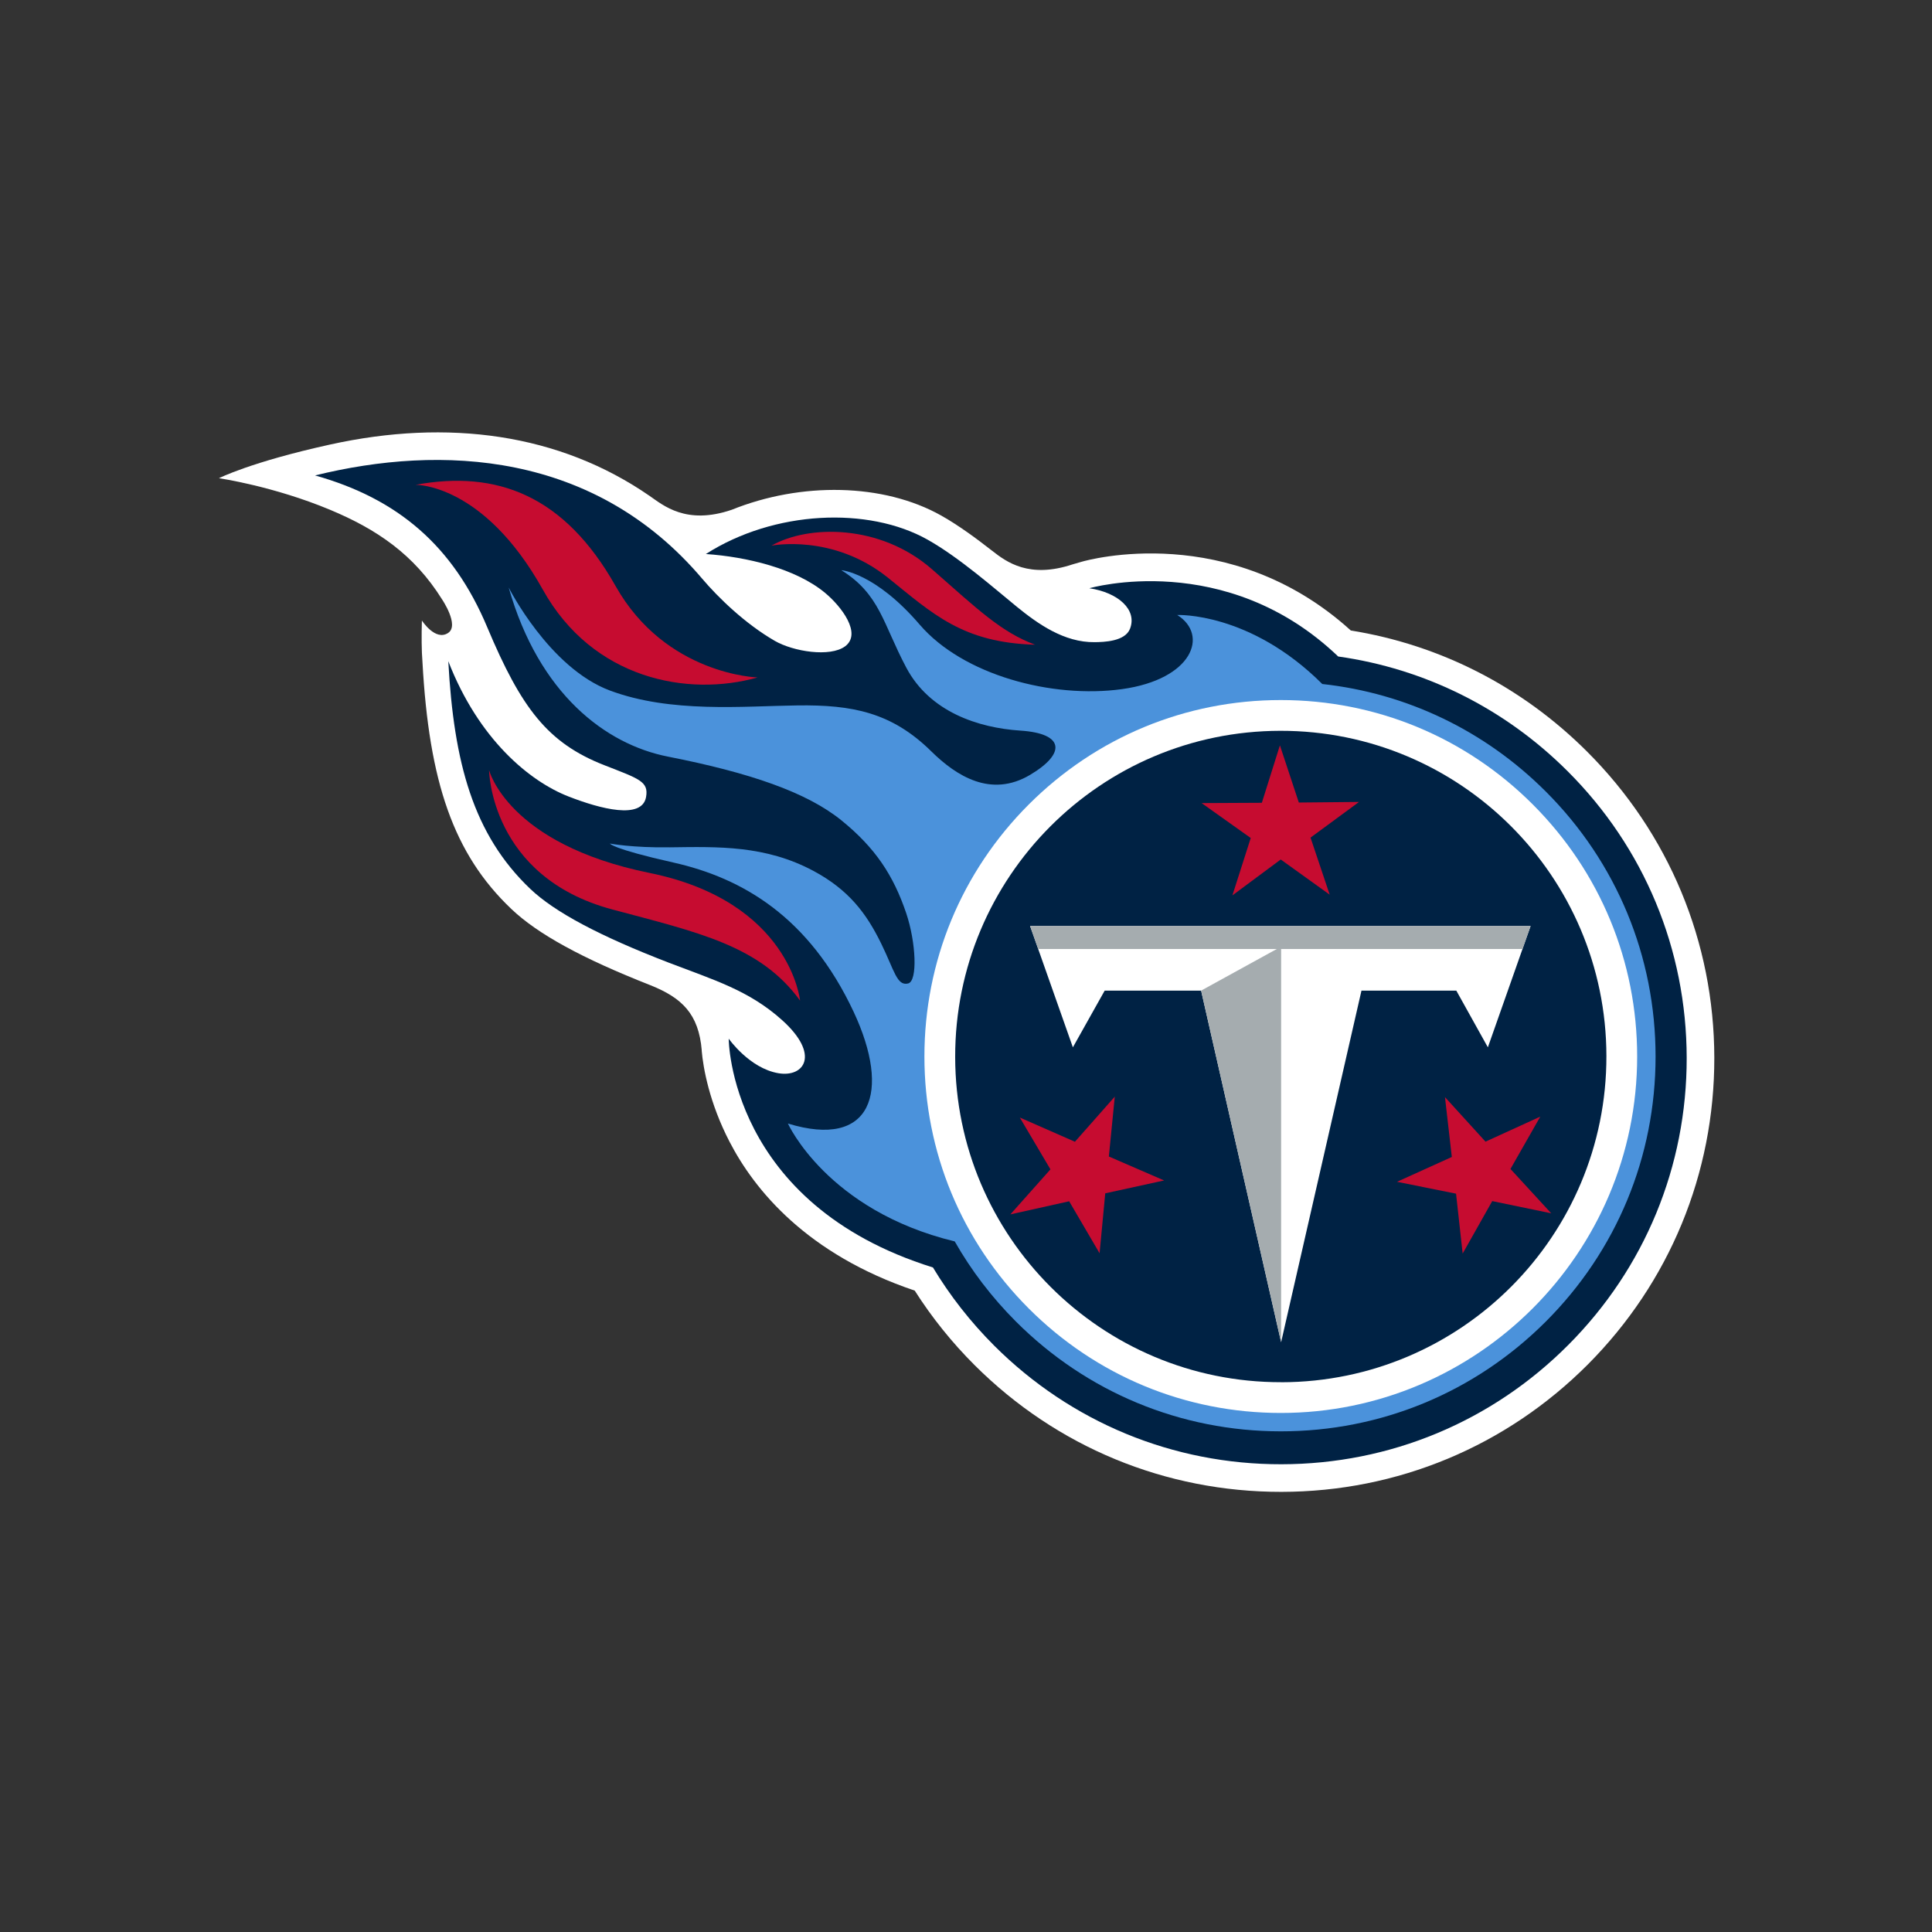 ﻿<svg width="48" height="48" viewBox="0 0 512 512" xmlns="http://www.w3.org/2000/svg"><rect x="0" y="0" width="512" height="512" fill="#333333" stroke="none"/><title>tennessee-titans</title><g fill="none" fill-rule="evenodd"><path d="M185.953 278.378c.39 4.645 2.043 13.912 7.408 24.24 6.61 12.767 20.48 29.776 49.05 39.405 4.54 7.134 9.88 13.784 15.92 19.802 21.73 21.67 50.59 33.573 81.28 33.536 30.68-.04 59.5-12.03 81.18-33.76 21.65-21.73 33.57-50.6 33.52-81.29-.05-30.69-12.04-59.51-33.77-81.18-17.21-17.16-38.8-28.21-62.56-32.044-32.15-29.13-69.71-18.69-71.31-18.22l-2.36.68c-11.55 3.85-17.514-.556-21.39-3.59-4.292-3.36-8.97-6.776-13.482-9.324-15.34-8.627-37.145-8.937-55.51-1.54-12.093 4.14-18.184-1.197-21.802-3.69-23.95-16.53-53.405-20.475-84.66-13.59-21.04 4.627-29.445 8.92-29.445 8.92s14.41 2.086 29.47 8.375c12.364 5.174 22.2 11.806 29.64 23.706 0 0 4.68 6.89 1.636 8.92-3.395 2.27-6.96-3.29-6.96-3.29-.113 3.99-.103 7.985.15 11 1.74 31.767 8.217 50.86 23.54 65.433 6.966 6.64 18.724 13.085 36.904 20.232 8.29 3.32 12.77 7.565 13.573 17.285" fill="#FFF"/><path d="M415.362 204.305c-16.668-16.62-37.823-27.105-60.73-30.328-29.838-28.562-65.946-18.086-65.946-18.086 7.654 1.14 12.734 5.7 10.778 10.74-1.306 3.35-6.862 3.53-9.39 3.55-8.073.09-15.026-4.85-20.583-9.37-5.78-4.7-15.21-13.04-23.66-17.79-15.72-8.86-40.71-7.75-58.77 3.8 10.81.74 23.81 3.84 31.56 10.268 4.34 3.59 9.86 10.8 5.35 14.185-3.97 2.95-13.72 1.414-18.67-1.454-7.89-4.565-14.98-11.474-19.24-16.49-28.6-33.707-69.133-35.58-102.57-27.335 21.94 6.16 36.58 18.66 45.62 40.2 9.05 21.55 16.08 30.72 30.978 36.565 9.328 3.65 11.85 4.33 11.124 8.46-1.08 6.057-12.124 3.143-20.55-.144-10.27-4.005-23.8-15.085-31.86-35.847 1.464 26.87 6.59 45.93 21.733 60.34 6.43 6.115 18.254 12.45 36.746 19.57 11.813 4.537 21.15 7.28 29.944 15.17 10.254 9.19 5.88 15.26-.917 14.11-7.7-1.297-13.193-9.163-13.193-9.163s.01 43.78 54.125 60.635c4.5 7.47 9.95 14.444 16.28 20.768 20.35 20.277 47.37 31.44 76.09 31.385 28.73-.04 55.712-11.27 75.99-31.61 20.29-20.345 31.432-47.365 31.39-76.1-.05-28.74-11.26-55.73-31.607-76.01" fill="#024"/><path d="M409.638 209.754c-16.145-16.138-36.846-26.034-59.22-28.486-19.234-19.177-38.43-18.284-38.43-18.284 8.42 5.287 4.088 17.05-14.657 19.644-18.56 2.556-42.13-3.727-53.61-17.102-11.83-13.787-20.76-14.42-20.76-14.42 10.26 6.418 10.99 14.116 17.22 25.838 6.23 11.725 19.05 15.94 30.23 16.676 11.77.767 12.05 6.097 2.57 11.73-10.35 6.134-19.51.33-26.17-6.225-10.51-10.37-20.99-12.37-35.46-12.182-14.46.188-33.6 2.086-49.74-3.953-16.14-6.046-26.81-27.303-26.81-27.303 8.01 28.22 25.74 41.596 42.21 44.824 21.757 4.28 36.787 9.45 45.997 16.91 8.98 7.29 13.76 14.57 17.15 24.59 2.6 7.73 3.074 18.01.496 18.62-2.99.72-3.615-3.42-7.15-10.62-3.9-7.96-8.573-14.2-17.96-19.23-12.75-6.793-25.214-6.4-37.93-6.23-10.073.15-15.98-1.002-15.98-1.002s.425 1.353 16.835 5.036c18.29 4.11 35.966 14.42 47.746 39.544 10.005 21.37 4.775 36.42-17.41 29.62 0 0 10.37 23.035 44.21 31.242 4.366 7.68 9.8 14.812 16.22 21.235 18.76 18.755 43.69 29.094 70.21 29.094 26.526 0 51.46-10.34 70.217-29.096 18.755-18.755 29.08-43.694 29.08-70.23 0-26.53-10.32-51.464-29.08-70.22" fill="#4B92DB"/><path d="M339.42 185.522c25.23 0 48.95 9.825 66.783 27.666 17.838 17.837 27.66 41.563 27.66 66.795 0 52.093-42.375 94.467-94.443 94.467-25.213 0-48.94-9.835-66.78-27.676-17.834-17.84-27.66-41.558-27.66-66.79 0-25.233 9.826-48.96 27.66-66.796 17.843-17.84 41.567-27.666 66.78-27.666" fill="#FFF"/><path d="M339.552 366.3c-47.66.072-86.36-38.52-86.42-86.183-.07-47.677 38.5-86.374 86.17-86.446 47.65-.07 86.343 38.53 86.413 86.19.07 47.68-38.514 86.38-86.163 86.45" fill="#024"/><path d="M318.31 262.523h-25.557l-8.43 15.028-11.335-32.14H405.62l-11.32 32.14-8.358-15.02h-25.14l-21.294 93.17-21.197-93.17" fill="#FFF"/><path d="M405.62 245.404H272.988l2.147 6.085h63.238l-20.063 11.03 21.2 93.16V251.49h63.964l2.147-6.086" fill="#A5ACAF"/><path d="M274.305 170.857c-19.235-.555-27.073-8.174-39.01-17.775-14.63-11.743-30.84-8.48-30.84-8.48 9.71-5.55 28.802-5.783 42.56 6.28 12.285 10.778 18.322 16.622 27.29 19.975zm-164.167-42.375s17.996-.43 33.73 27.798c13.216 23.724 38.433 28.47 56.894 23.25 0 0-24.306-.63-37.62-24.21-13.585-24.106-31.563-30.796-53.004-26.838zm101.886 136.683s-2.553-26.237-39.94-33.84c-37.623-7.663-42.476-27.25-42.476-27.25s.25 28.258 32.638 36.935c22.617 6.056 39.202 9.542 49.778 24.155z" fill="#C60C30"/><path d="M352.385 237.105l-5.082-15.127 12.854-9.455-15.955.156-5.012-15.16-4.787 15.23-15.956.08 13.012 9.25-4.86 15.206 12.81-9.51 12.96 9.31zm-56.946 53.503l-10.57 11.97-14.61-6.42 8.12 13.736-10.62 11.93 15.58-3.472 8.06 13.78 1.5-15.887 15.6-3.41-14.64-6.35 1.57-15.877zm74.78 22.58l15.65 3.148 1.75 15.87 7.84-13.904 15.63 3.236-10.8-11.75 7.902-13.873-14.518 6.636-10.74-11.8 1.814 15.86-14.55 6.59z" fill="#C60C30"/></g></svg>

